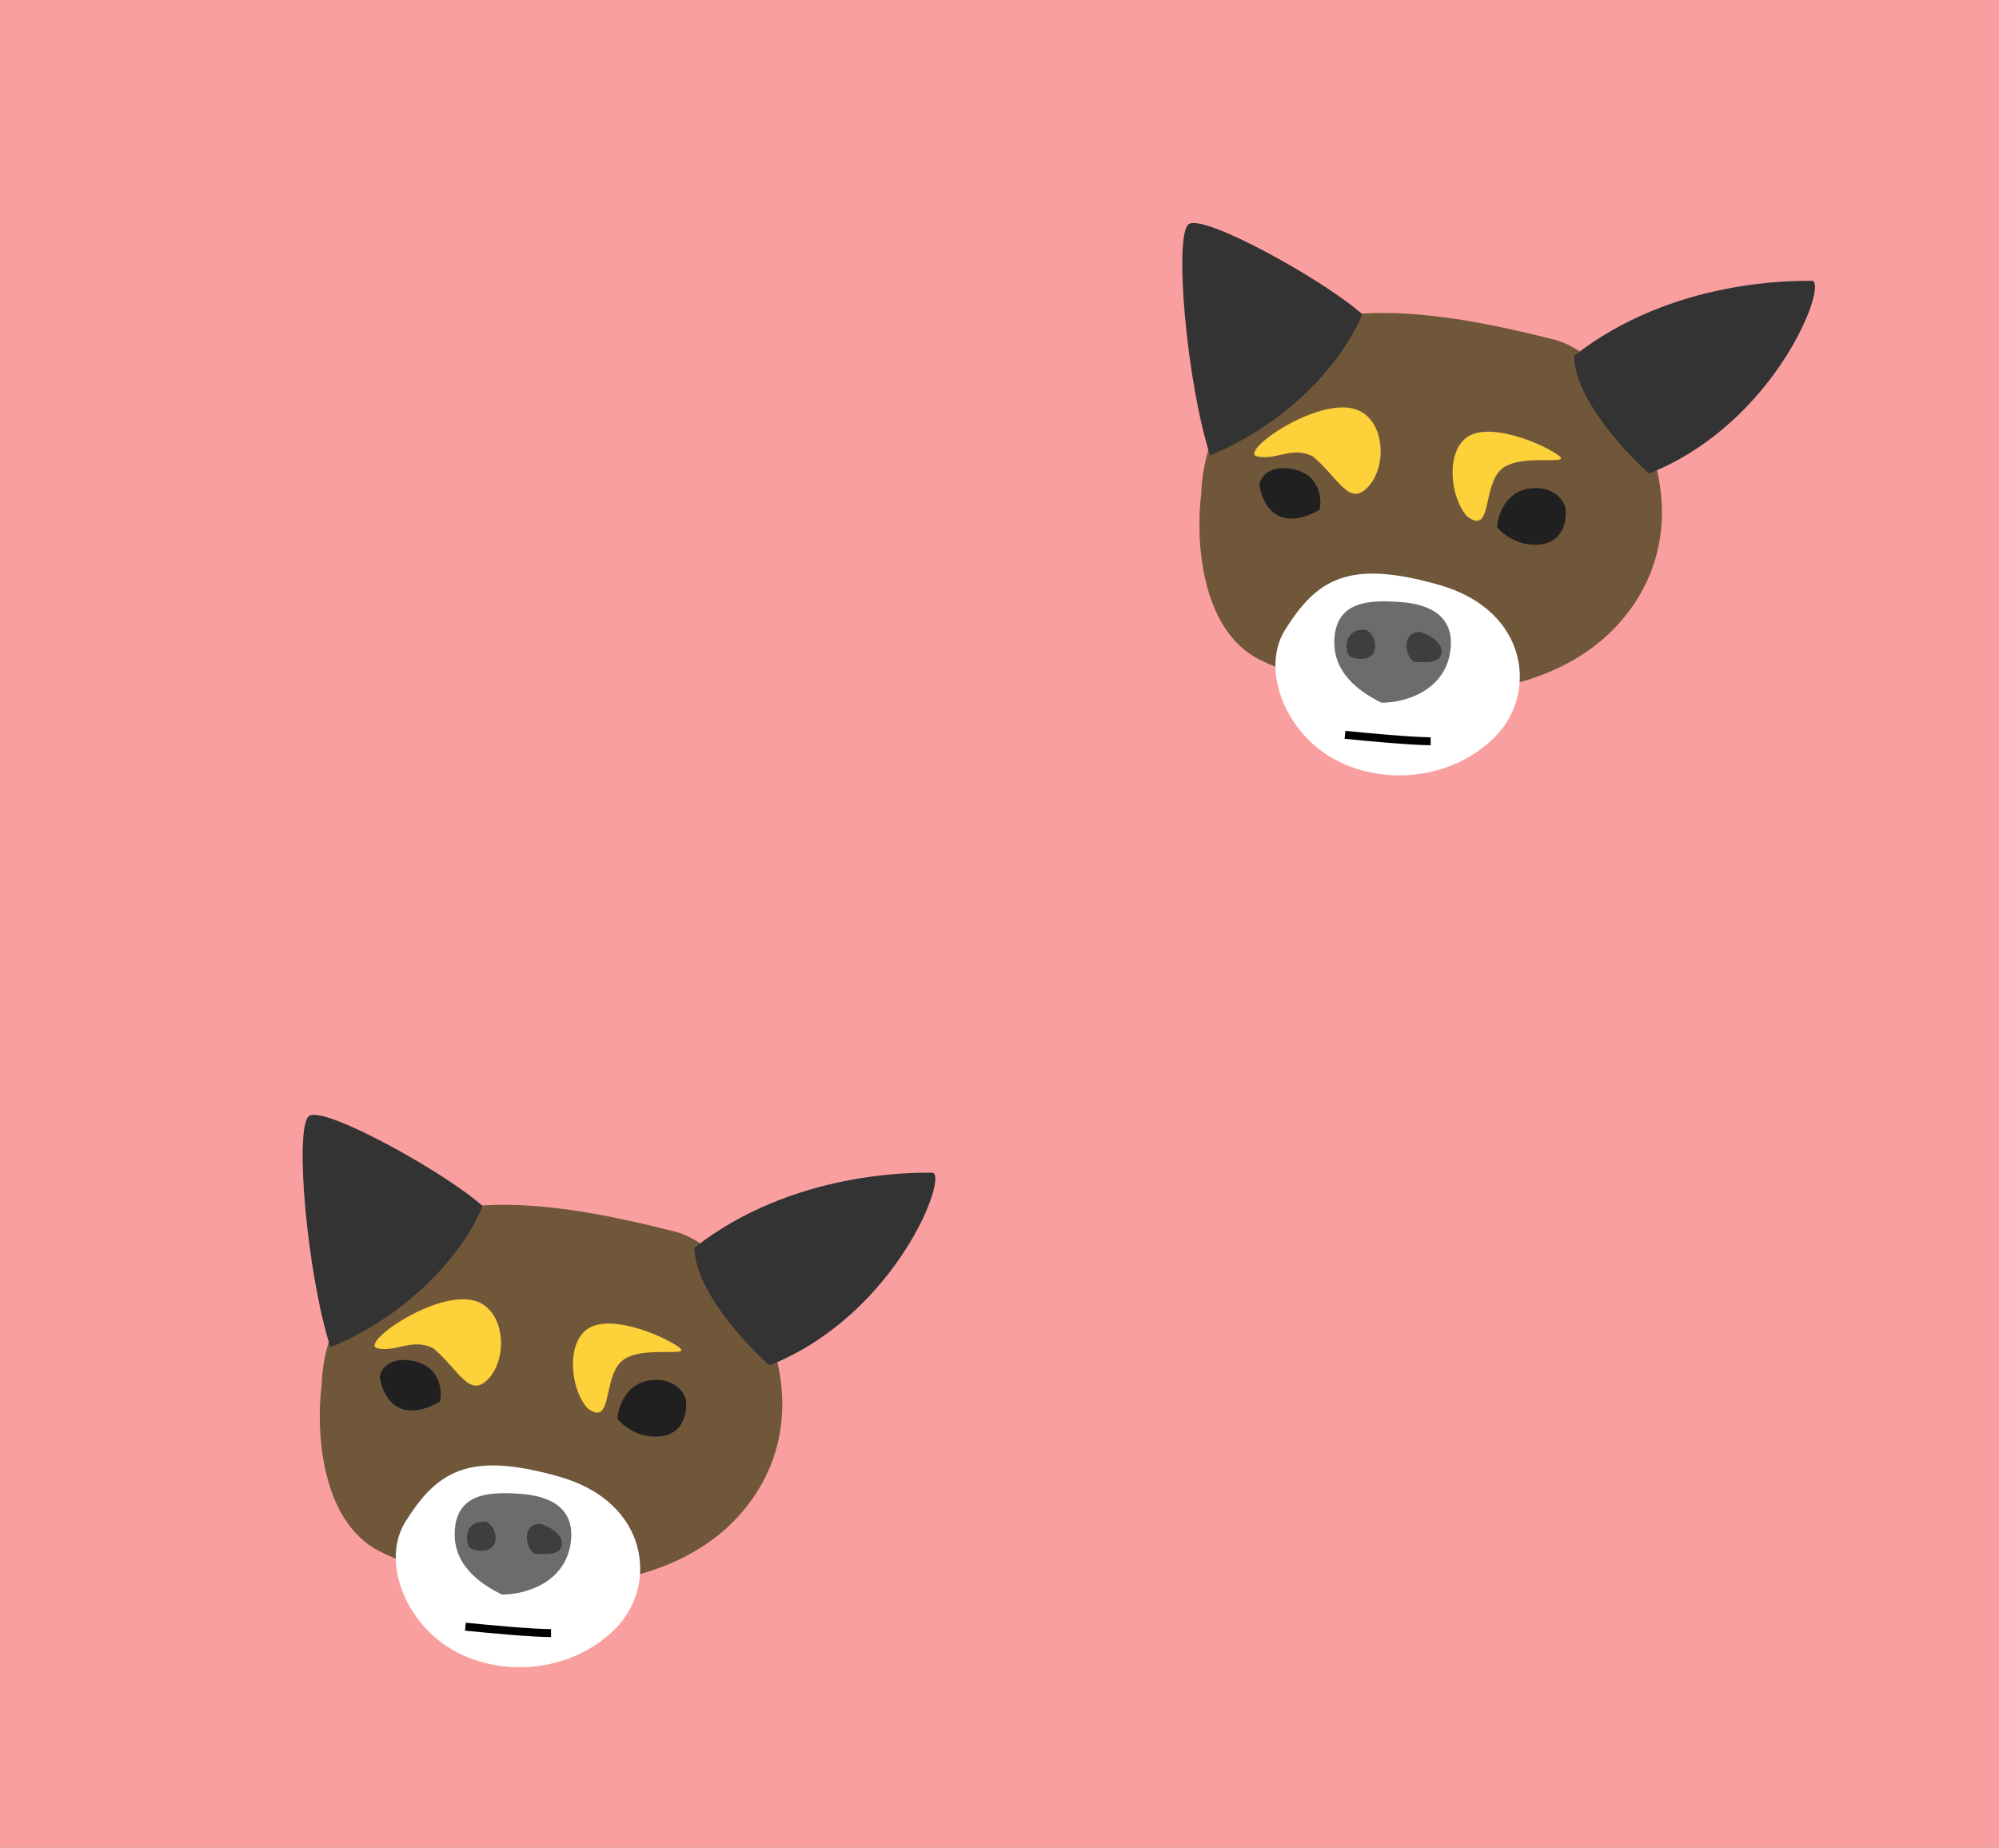<svg width="251" height="232" viewBox="0 0 251 232" fill="none" xmlns="http://www.w3.org/2000/svg">
<rect x="0" y="0" width="251" height="232" fill="#808080" stroke="none"/>
<g clip-path="url(#clip0_235_647)">
<path d="M251 0H0V232.281H251V0Z" fill="#FA9F9F"/>
<path d="M158.091 82.788C150.575 78.934 150.127 67.264 150.843 61.91C150.843 58.699 152.454 50.615 158.896 43.977C166.95 35.679 186.545 40.497 195.135 42.639C203.725 44.78 215.268 63.517 203.994 77.435C192.719 91.354 167.486 87.606 158.091 82.788Z" fill="#70573A"/>
<path d="M149.258 28.145C147.376 29.489 148.989 48.041 151.947 57.183C163.777 52.236 169.602 43.291 171.036 39.438C166.197 35.136 151.14 26.801 149.258 28.145Z" fill="#333333"/>
<path d="M227.497 35.259C225.346 35.259 210.021 34.99 197.653 44.67C197.653 49.832 203.926 56.679 207.063 59.458C223.195 53.005 229.648 35.259 227.497 35.259Z" fill="#333333"/>
<path d="M165.388 93.873C160.656 90.001 158.667 83.387 161.355 79.085C165.388 72.632 169.421 70.212 180.714 73.439C192.006 76.665 193.082 87.151 187.705 92.528C181.521 98.712 171.304 98.712 165.388 93.873Z" fill="white"/>
<path d="M168.884 92.259C171.483 92.528 177.272 93.066 179.638 93.066" stroke="black"/>
<path d="M171.841 61.071C169.421 63.759 168.077 59.995 164.851 57.306C162.162 55.962 160.28 57.844 157.86 57.306C155.44 56.769 165.388 49.778 170.228 51.392C173.835 52.594 174.261 58.382 171.841 61.071Z" fill="#FCD13A"/>
<path d="M184.209 54.887C181.52 56.769 182.058 62.415 184.209 64.835C187.436 67.254 186.091 61.071 188.511 58.92C190.931 56.769 197.921 58.651 195.502 57.038C193.082 55.424 186.898 53.005 184.209 54.887Z" fill="#FCD13A"/>
<path d="M167.539 80.698C167.539 85 171.483 87.241 173.454 88.227C176.681 88.227 181.252 86.613 182.058 82.043C182.865 77.472 179.638 75.859 175.874 75.59C172.11 75.321 167.539 75.321 167.539 80.698Z" fill="#6C6C6C"/>
<path d="M172.648 81.505C172.863 80.214 172.02 79.354 171.572 79.085C168.615 78.816 168.884 81.774 169.421 82.311C169.959 82.849 172.379 83.118 172.648 81.505Z" fill="#3E3E3E"/>
<path d="M180.983 82.043C181.252 80.698 179.37 79.623 178.294 79.354C175.605 79.354 176.681 83.118 177.756 83.118C178.832 83.118 180.714 83.387 180.983 82.043Z" fill="#3E3E3E"/>
<path d="M162.431 58.919C166.195 59.726 165.926 63.49 165.657 64.028C160.28 67.039 158.398 63.132 158.129 60.802C158.308 59.905 159.419 58.274 162.431 58.919Z" fill="#202020"/>
<path d="M192.006 61.34C188.995 61.77 188.063 64.745 187.973 66.179C188.69 67.075 190.823 68.76 193.62 68.33C196.416 67.9 196.756 65.104 196.577 63.759C196.308 62.773 195.018 60.909 192.006 61.34Z" fill="#202020"/>
<path d="M47.641 194.764C40.125 190.91 39.678 179.239 40.394 173.886C40.394 170.674 42.004 162.591 48.447 155.953C56.5 147.655 76.096 152.473 84.686 154.614C93.276 156.756 104.818 175.492 93.544 189.411C82.27 203.329 57.037 199.582 47.641 194.764Z" fill="#70573A"/>
<path d="M38.808 140.12C36.926 141.464 38.539 160.016 41.497 169.158C53.327 164.211 59.153 155.266 60.587 151.413C55.747 147.111 40.69 138.776 38.808 140.12Z" fill="#333333"/>
<path d="M117.047 147.235C114.897 147.235 99.571 146.966 87.203 156.645C87.203 161.808 93.477 168.655 96.614 171.433C112.746 164.98 119.198 147.235 117.047 147.235Z" fill="#333333"/>
<path d="M54.939 205.848C50.207 201.976 48.217 195.362 50.906 191.06C54.939 184.608 58.972 182.188 70.264 185.414C81.557 188.64 82.632 199.126 77.255 204.504C71.071 210.688 60.854 210.688 54.939 205.848Z" fill="white"/>
<path d="M58.434 204.235C61.033 204.504 66.823 205.042 69.189 205.042" stroke="black"/>
<path d="M61.391 173.046C58.971 175.735 57.627 171.971 54.401 169.282C51.712 167.938 49.83 169.82 47.41 169.282C44.99 168.744 54.939 161.754 59.778 163.367C63.385 164.57 63.811 170.358 61.391 173.046Z" fill="#FCD13A"/>
<path d="M73.759 166.862C71.071 168.744 71.609 174.391 73.759 176.81C76.986 179.23 75.641 173.046 78.061 170.895C80.481 168.744 87.472 170.626 85.052 169.013C82.632 167.4 76.448 164.98 73.759 166.862Z" fill="#FCD13A"/>
<path d="M57.09 192.674C57.09 196.975 61.033 199.216 63.005 200.202C66.231 200.202 70.802 198.589 71.609 194.018C72.415 189.447 69.189 187.834 65.425 187.565C61.66 187.296 57.09 187.296 57.09 192.674Z" fill="#6C6C6C"/>
<path d="M62.198 193.48C62.413 192.19 61.571 191.329 61.123 191.06C58.165 190.792 58.434 193.749 58.972 194.287C59.51 194.825 61.929 195.093 62.198 193.48Z" fill="#3E3E3E"/>
<path d="M70.533 194.018C70.802 192.674 68.92 191.598 67.844 191.329C65.156 191.329 66.231 195.094 67.307 195.094C68.382 195.094 70.264 195.362 70.533 194.018Z" fill="#3E3E3E"/>
<path d="M51.981 170.895C55.745 171.702 55.476 175.466 55.208 176.004C49.83 179.015 47.948 175.108 47.679 172.777C47.858 171.881 48.97 170.25 51.981 170.895Z" fill="#202020"/>
<path d="M81.557 173.315C78.546 173.745 77.614 176.721 77.524 178.155C78.241 179.051 80.374 180.736 83.17 180.306C85.966 179.876 86.307 177.079 86.128 175.735C85.859 174.749 84.568 172.885 81.557 173.315Z" fill="#202020"/>
</g>
<defs>
<clipPath id="clip0_235_647">
<rect width="251" height="232" fill="white"/>
</clipPath>
</defs>
</svg>
